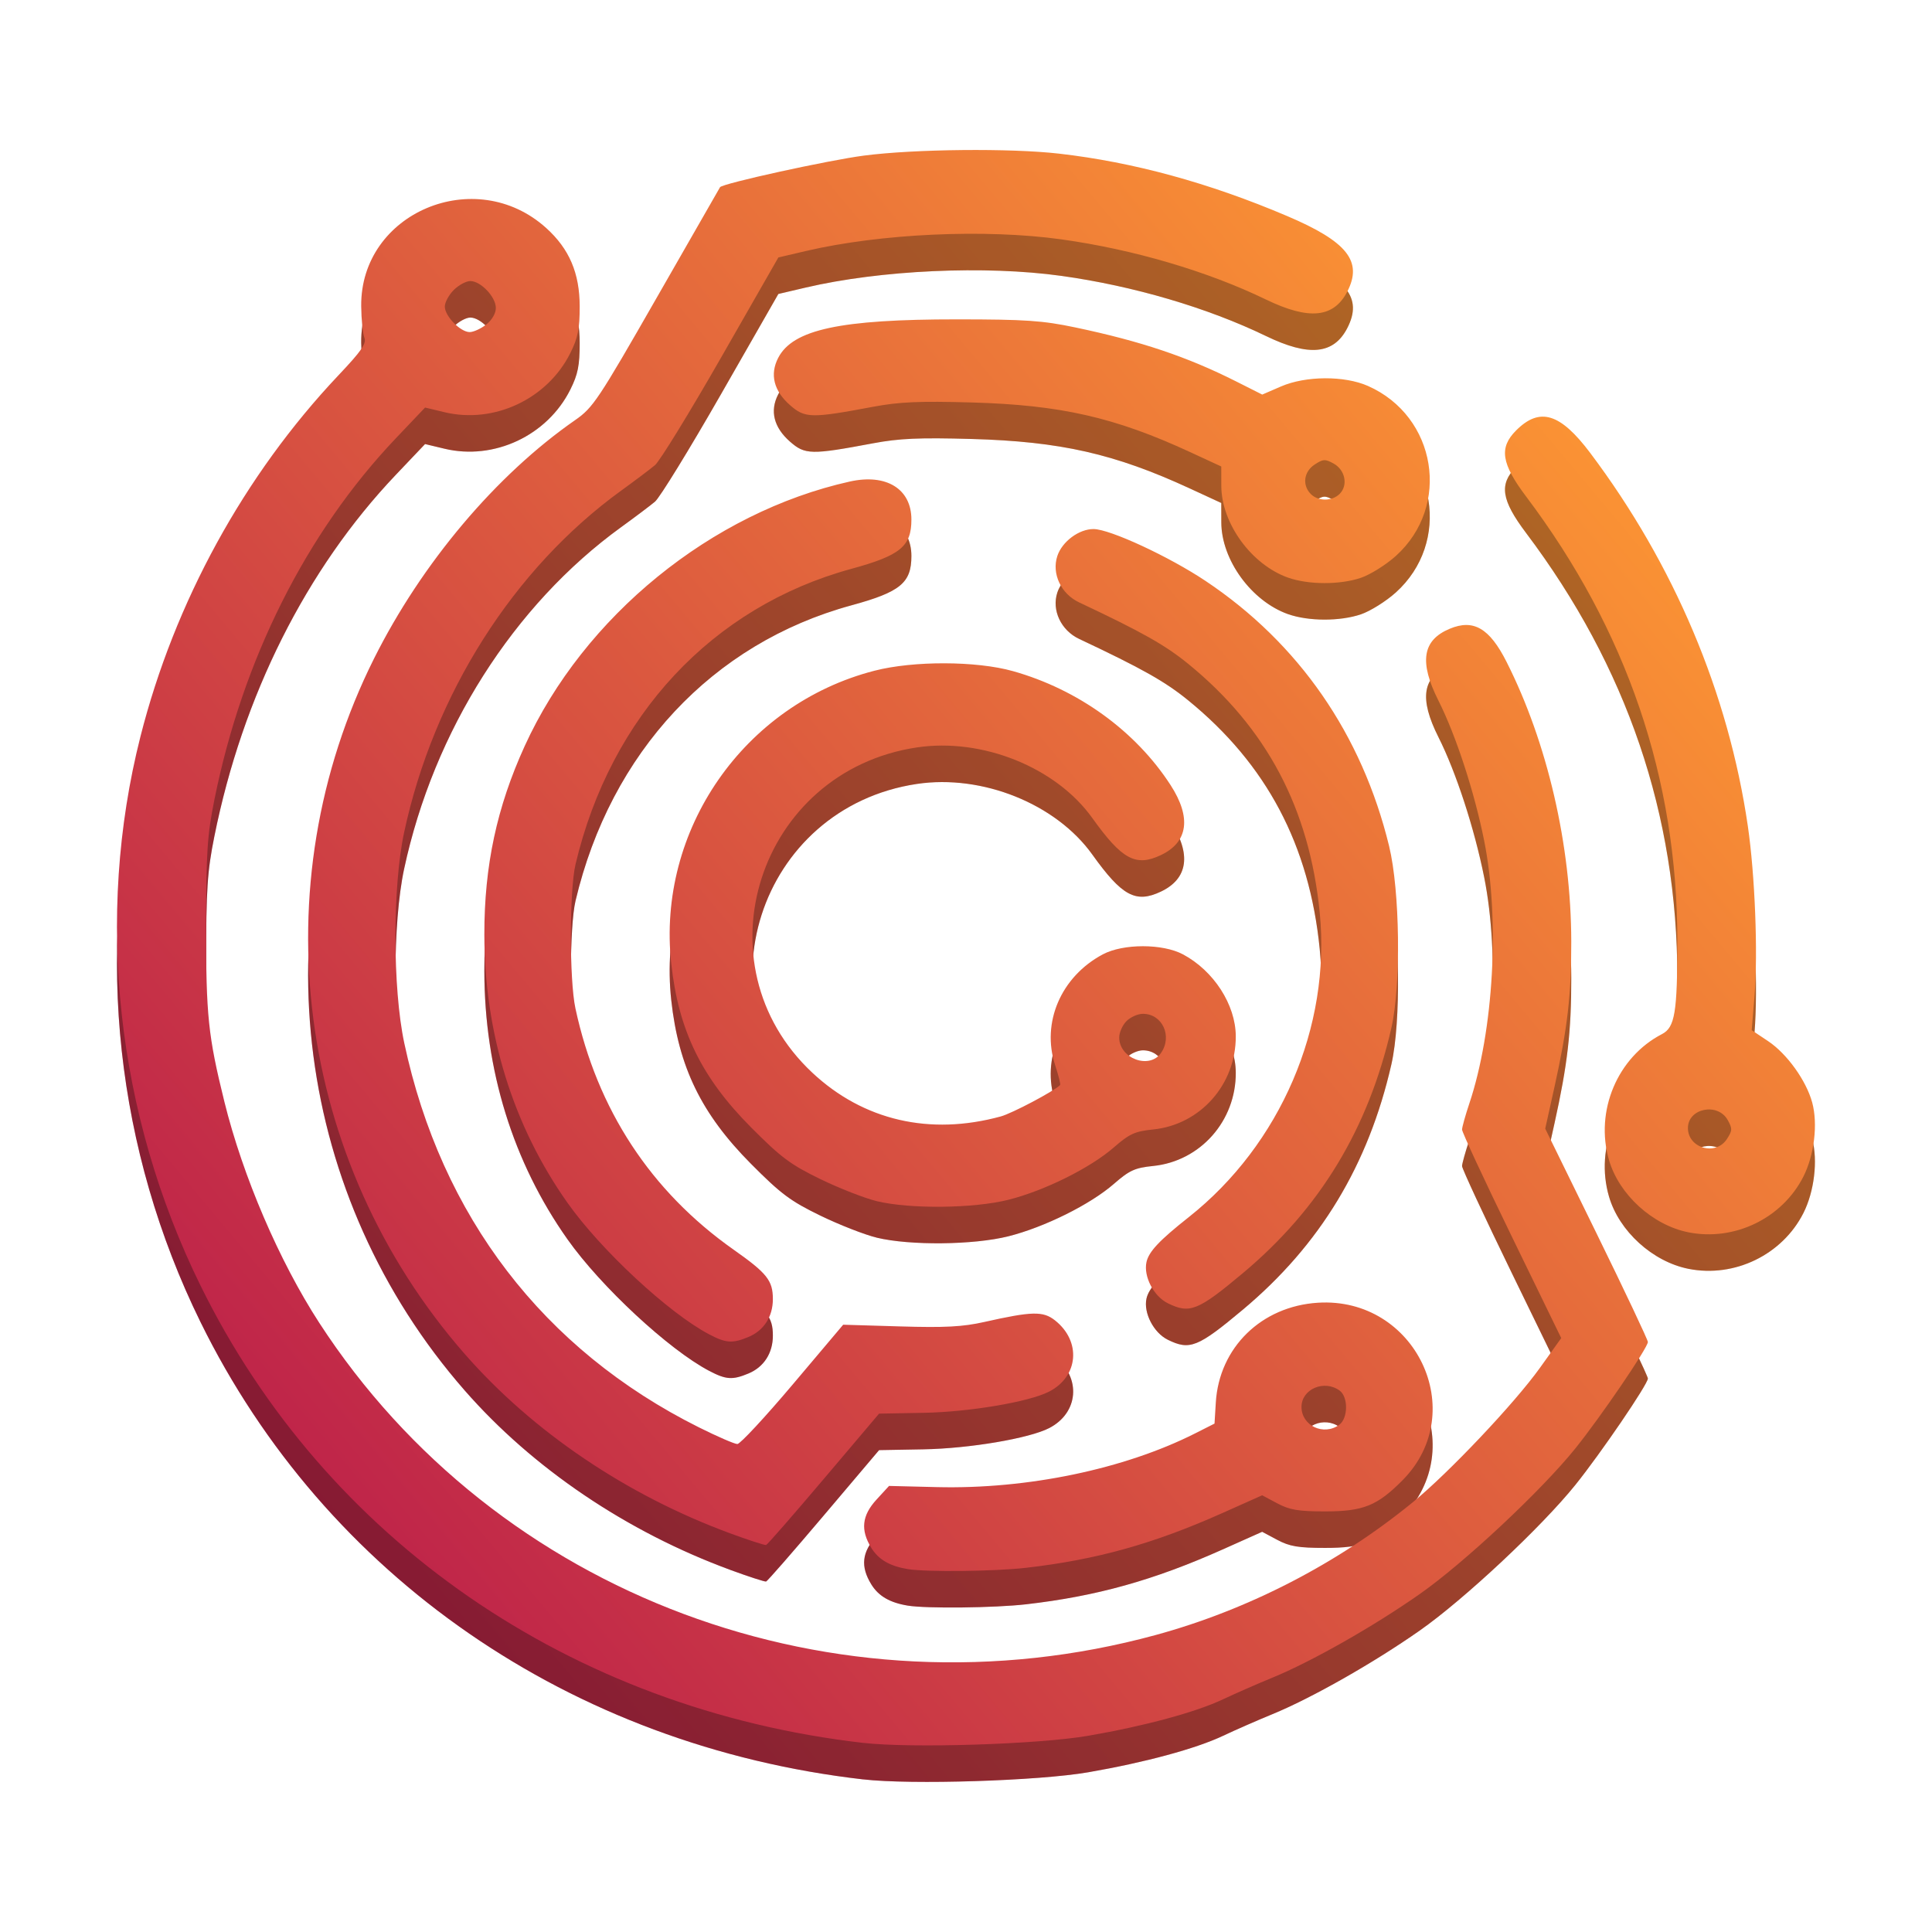 <svg width="512" height="512" version="1.1" viewBox="0 0 135.47 135.47" xmlns="http://www.w3.org/2000/svg" xmlns:xlink="http://www.w3.org/1999/xlink"><defs><linearGradient id="a"><stop stop-color="#b8174c" offset="0"/><stop stop-color="#fd9733" offset="1"/></linearGradient><linearGradient id="c" x1="-86.377" x2="19.717" y1="225.18" y2="136.14" gradientTransform="matrix(.966 0 0 .966 95.608 -104.1)" gradientUnits="userSpaceOnUse" xlink:href="#a"/><linearGradient id="b" x1="-86.377" x2="19.717" y1="225.18" y2="136.14" gradientTransform="matrix(.966 0 0 .966 95.608 -101.54)" gradientUnits="userSpaceOnUse" xlink:href="#a"/></defs><g stroke-width=".966"><path d="m60.525 124.77c-20.489-2.354-37.702-14.235-46.467-32.07-5.903-12.012-7.416-25.848-4.21-38.496 2.388-9.42 7.271-18.332 13.874-25.319 1.648-1.744 1.989-2.24 1.825-2.656-0.111-0.281-0.21-1.269-0.22-2.196-0.07-6.554 8.008-9.97 12.972-5.485 1.623 1.466 2.348 3.167 2.348 5.508 0 1.573-0.125 2.195-0.654 3.256-1.609 3.229-5.346 4.986-8.829 4.151l-1.359-0.326-2.056 2.163c-6.276 6.604-10.74 15.501-12.719 25.349-0.496 2.469-0.574 3.669-0.579 8.863-0.005 6.259 0.144 7.695 1.282 12.298 1.292 5.227 3.841 11.171 6.646 15.495 12.421 19.148 36.198 28.025 58.658 21.9 6.486-1.769 12.763-5.01 18.025-9.307 2.514-2.054 7.13-6.932 8.91-9.418l1.499-2.094-3.48-7.151c-1.914-3.933-3.478-7.295-3.474-7.471 4e-3 -0.176 0.233-0.999 0.511-1.829 1.707-5.103 2.146-12.896 1.039-18.43-0.683-3.414-1.977-7.379-3.203-9.812-1.369-2.719-1.131-4.244 0.788-5.045 1.668-0.697 2.791-0.043 3.985 2.321 2.865 5.67 4.529 12.861 4.538 19.612 6e-3 3.743-0.263 6.069-1.174 10.18l-0.652 2.94 3.599 7.345c1.98 4.04 3.599 7.466 3.599 7.613 0 0.4-3.299 5.241-5.08 7.456-2.38 2.959-7.807 8.038-10.916 10.217-3.242 2.273-7.586 4.738-10.329 5.863-1.056 0.433-2.611 1.115-3.455 1.514-1.918 0.909-5.474 1.871-9.458 2.561-3.492 0.604-12.41 0.886-15.782 0.499zm-26.431-99.454c0.403-0.317 0.674-0.784 0.674-1.162 0-0.771-1.058-1.887-1.789-1.887-0.294 0-0.817 0.282-1.162 0.627-0.345 0.345-0.627 0.868-0.627 1.162 0 0.669 1.092 1.789 1.743 1.789 0.269 0 0.791-0.238 1.162-0.53zm29.559 87.268c-1.258-0.206-2.049-0.666-2.554-1.483-0.776-1.256-0.667-2.272 0.363-3.394l0.877-0.955 3.364 0.083c6.335 0.155 13.132-1.259 18.098-3.767l1.36-0.687 0.09-1.478c0.235-3.853 3.197-6.748 7.159-6.997 6.835-0.43 10.69 7.637 5.944 12.438-1.776 1.796-2.761 2.194-5.433 2.194-1.883 0-2.493-0.102-3.36-0.565l-1.059-0.565-2.775 1.24c-4.835 2.16-8.845 3.279-13.778 3.844-2.215 0.254-6.99 0.307-8.297 0.092zm30.258-10.122c0.619-0.453 0.634-1.949 0.024-2.395-1.081-0.79-2.675-0.108-2.675 1.144 0 1.32 1.554 2.053 2.651 1.251zm-42.716 7.612c-7.243-2.663-13.843-7.123-18.615-12.582-11.827-13.528-14.336-32.794-6.351-48.759 3.344-6.686 8.554-12.863 14.097-16.714 1.26-0.876 1.609-1.398 5.732-8.601 2.414-4.218 4.408-7.697 4.431-7.732 0.167-0.261 7.595-1.892 10.099-2.217 3.546-0.46 10.26-0.527 13.671-0.136 5.212 0.597 10.517 2.047 15.979 4.369 4.23 1.798 5.331 3.179 4.231 5.308-0.952 1.841-2.686 2.01-5.692 0.556-4.119-1.992-9.306-3.518-14.35-4.221-5.34-0.745-12.688-0.409-17.932 0.819l-1.917 0.449-4.021 7.027c-2.212 3.865-4.296 7.257-4.632 7.538-0.336 0.281-1.403 1.085-2.37 1.785-7.551 5.471-13.142 14.277-15.219 23.97-0.813 3.796-0.808 10.919 0.011 14.762 2.589 12.151 9.761 21.507 20.655 26.947 1.291 0.645 2.507 1.172 2.702 1.172 0.195 0 1.944-1.882 3.887-4.183l3.532-4.183 3.99 0.119c3.149 0.094 4.395 0.028 5.908-0.312 3.344-0.752 4.121-0.77 4.952-0.114 1.858 1.466 1.66 3.927-0.402 4.994-1.4 0.724-5.596 1.434-8.815 1.491l-3.115 0.056-3.879 4.581c-2.133 2.52-3.952 4.604-4.042 4.631-0.09 0.027-1.226-0.341-2.524-0.818zm-1.478-13.956c-2.827-1.489-7.585-5.908-9.923-9.216-3.823-5.41-5.826-11.876-5.832-18.824-0.004-4.816 0.876-8.923 2.828-13.204 4.151-9.102 13.108-16.39 22.798-18.549 2.559-0.57 4.319 0.515 4.319 2.663 0 1.884-0.776 2.521-4.213 3.459-9.741 2.658-16.878 10.305-19.339 20.72-0.43 1.821-0.435 8.106-0.007 10.097 1.524 7.095 5.287 12.834 11.098 16.925 2.34 1.648 2.747 2.161 2.747 3.463 0 1.225-0.629 2.203-1.706 2.653-1.128 0.471-1.577 0.441-2.772-0.188zm32.167-2.177c-0.99-0.488-1.713-1.885-1.494-2.884 0.161-0.733 0.901-1.52 2.962-3.15 6.428-5.085 9.982-13.351 9.185-21.366-0.724-7.286-3.72-12.949-9.222-17.434-1.617-1.318-3.229-2.226-7.648-4.308-1.271-0.599-1.936-2.014-1.528-3.252 0.336-1.018 1.528-1.901 2.55-1.89 1.153 0.012 5.29 1.931 7.846 3.639 6.54 4.37 10.963 10.76 12.868 18.592 0.76 3.127 0.844 9.744 0.161 12.74-1.611 7.066-5.002 12.669-10.41 17.199-3.157 2.644-3.73 2.874-5.271 2.114zm36.51-4.972c-2.515-0.501-4.868-2.641-5.574-5.071-0.998-3.433 0.593-7.213 3.716-8.828 0.907-0.469 1.078-1.504 1.078-6.52 0-11.405-3.533-21.79-10.609-31.182-1.737-2.306-1.905-3.418-0.696-4.627 1.655-1.655 3.093-1.218 5.198 1.581 5.877 7.815 9.689 16.839 11.05 26.161 0.498 3.407 0.715 8.892 0.47 11.886l-0.198 2.427 1.15 0.768c1.324 0.884 2.676 2.767 3.092 4.306 0.406 1.5 0.145 3.683-0.619 5.192-1.482 2.925-4.832 4.549-8.06 3.907zm2.689-6.532c0.392-0.599 0.399-0.739 0.062-1.342-0.697-1.247-2.789-0.827-2.789 0.56 0 1.416 1.946 1.974 2.727 0.782zm-59.604 4.346c-0.844-0.203-2.625-0.899-3.958-1.547-2.093-1.017-2.758-1.514-4.866-3.635-3.471-3.494-5.074-6.784-5.587-11.469-1.026-9.361 5.09-18.179 14.246-20.541 2.732-0.705 7.145-0.693 9.707 0.026 4.572 1.283 8.608 4.201 11.062 7.997 1.467 2.27 1.228 3.998-0.679 4.903-1.764 0.837-2.727 0.317-4.812-2.597-2.545-3.556-7.717-5.638-12.302-4.951-11.121 1.667-15.467 15.196-7.327 22.811 3.576 3.345 8.238 4.426 13.211 3.063 0.803-0.22 3.725-1.765 4.16-2.2 0.045-0.045-0.112-0.676-0.35-1.402-0.974-2.978 0.413-6.2 3.343-7.762 1.429-0.762 4.195-0.762 5.624 0 2.155 1.149 3.691 3.528 3.701 5.734 0.016 3.386-2.482 6.207-5.795 6.544-1.28 0.13-1.66 0.303-2.753 1.256-1.657 1.444-4.868 3.039-7.4 3.675-2.434 0.611-6.893 0.658-9.226 0.096zm19.924-10.381c0.826-1.179 0.103-2.755-1.264-2.755-0.351 0-0.869 0.23-1.15 0.511-0.281 0.281-0.511 0.799-0.511 1.15 0 1.468 2.11 2.257 2.925 1.093zm8.916-33.338c-2.569-0.91-4.677-3.808-4.682-6.436l-0.003-1.359-2.204-1.018c-5.267-2.433-9.07-3.296-15.306-3.471-3.662-0.103-5.071-0.041-6.902 0.303-4.351 0.817-4.776 0.808-5.83-0.118-1.137-0.998-1.425-2.154-0.826-3.312 1.029-1.99 4.343-2.704 12.536-2.7 4.818 0.002 6.008 0.084 8.308 0.568 4.609 0.971 7.831 2.053 11.273 3.787l1.824 0.919 1.312-0.568c1.737-0.752 4.447-0.768 6.103-0.036 4.814 2.13 5.842 8.424 1.946 11.926-0.685 0.616-1.782 1.302-2.439 1.526-1.465 0.499-3.683 0.494-5.11-0.012zm3.619-5.876c0.598-0.598 0.389-1.669-0.414-2.117-0.603-0.337-0.743-0.331-1.342 0.062-0.764 0.5-0.886 1.45-0.267 2.07 0.52 0.52 1.495 0.514 2.022-0.014z" fill="url(#b)"/><path d="m60.525 124.77c-20.489-2.354-37.702-14.235-46.467-32.07-5.903-12.012-7.416-25.848-4.21-38.496 2.388-9.42 7.271-18.332 13.874-25.319 1.648-1.744 1.989-2.24 1.825-2.656-0.111-0.281-0.21-1.269-0.22-2.196-0.07-6.554 8.008-9.97 12.972-5.485 1.623 1.466 2.348 3.167 2.348 5.508 0 1.573-0.125 2.195-0.654 3.256-1.609 3.229-5.346 4.986-8.829 4.151l-1.359-0.326-2.056 2.163c-6.276 6.604-10.74 15.501-12.719 25.349-0.496 2.469-0.574 3.669-0.579 8.863-0.005 6.259 0.144 7.695 1.282 12.298 1.292 5.227 3.841 11.171 6.646 15.495 12.421 19.148 36.198 28.025 58.658 21.9 6.486-1.769 12.763-5.01 18.025-9.307 2.514-2.054 7.13-6.932 8.91-9.418l1.499-2.094-3.48-7.151c-1.914-3.933-3.478-7.295-3.474-7.471 4e-3 -0.176 0.233-0.999 0.511-1.829 1.707-5.103 2.146-12.896 1.039-18.43-0.683-3.414-1.977-7.379-3.203-9.812-1.369-2.719-1.131-4.244 0.788-5.045 1.668-0.697 2.791-0.043 3.985 2.321 2.865 5.67 4.529 12.861 4.538 19.612 6e-3 3.743-0.263 6.069-1.174 10.18l-0.652 2.94 3.599 7.345c1.98 4.04 3.599 7.466 3.599 7.613 0 0.4-3.299 5.241-5.08 7.456-2.38 2.959-7.807 8.038-10.916 10.217-3.242 2.273-7.586 4.738-10.329 5.863-1.056 0.433-2.611 1.115-3.455 1.514-1.918 0.909-5.474 1.871-9.458 2.561-3.492 0.604-12.41 0.886-15.782 0.499zm-26.431-99.454c0.403-0.317 0.674-0.784 0.674-1.162 0-0.771-1.058-1.887-1.789-1.887-0.294 0-0.817 0.282-1.162 0.627-0.345 0.345-0.627 0.868-0.627 1.162 0 0.669 1.092 1.789 1.743 1.789 0.269 0 0.791-0.238 1.162-0.53zm29.559 87.268c-1.258-0.206-2.049-0.666-2.554-1.483-0.776-1.256-0.667-2.272 0.363-3.394l0.877-0.955 3.364 0.083c6.335 0.155 13.132-1.259 18.098-3.767l1.36-0.687 0.09-1.478c0.235-3.853 3.197-6.748 7.159-6.997 6.835-0.43 10.69 7.637 5.944 12.438-1.776 1.796-2.761 2.194-5.433 2.194-1.883 0-2.493-0.102-3.36-0.565l-1.059-0.565-2.775 1.24c-4.835 2.16-8.845 3.279-13.778 3.844-2.215 0.254-6.99 0.307-8.297 0.092zm30.258-10.122c0.619-0.453 0.634-1.949 0.024-2.395-1.081-0.79-2.675-0.108-2.675 1.144 0 1.32 1.554 2.053 2.651 1.251zm-42.716 7.612c-7.243-2.663-13.843-7.123-18.615-12.582-11.827-13.528-14.336-32.794-6.351-48.759 3.344-6.686 8.554-12.863 14.097-16.714 1.26-0.876 1.609-1.398 5.732-8.601 2.414-4.218 4.408-7.697 4.431-7.732 0.167-0.261 7.595-1.892 10.099-2.217 3.546-0.46 10.26-0.527 13.671-0.136 5.212 0.597 10.517 2.047 15.979 4.369 4.23 1.798 5.331 3.179 4.231 5.308-0.952 1.841-2.686 2.01-5.692 0.556-4.119-1.992-9.306-3.518-14.35-4.221-5.34-0.745-12.688-0.409-17.932 0.819l-1.917 0.449-4.021 7.027c-2.212 3.865-4.296 7.257-4.632 7.538-0.336 0.281-1.403 1.085-2.37 1.785-7.551 5.471-13.142 14.277-15.219 23.97-0.813 3.796-0.808 10.919 0.011 14.762 2.589 12.151 9.761 21.507 20.655 26.947 1.291 0.645 2.507 1.172 2.702 1.172 0.195 0 1.944-1.882 3.887-4.183l3.532-4.183 3.99 0.119c3.149 0.094 4.395 0.028 5.908-0.312 3.344-0.752 4.121-0.77 4.952-0.114 1.858 1.466 1.66 3.927-0.402 4.994-1.4 0.724-5.596 1.434-8.815 1.491l-3.115 0.056-3.879 4.581c-2.133 2.52-3.952 4.604-4.042 4.631-0.09 0.027-1.226-0.341-2.524-0.818zm-1.478-13.956c-2.827-1.489-7.585-5.908-9.923-9.216-3.823-5.41-5.826-11.876-5.832-18.824-0.004-4.816 0.876-8.923 2.828-13.204 4.151-9.102 13.108-16.39 22.798-18.549 2.559-0.57 4.319 0.515 4.319 2.663 0 1.884-0.776 2.521-4.213 3.459-9.741 2.658-16.878 10.305-19.339 20.72-0.43 1.821-0.435 8.106-0.007 10.097 1.524 7.095 5.287 12.834 11.098 16.925 2.34 1.648 2.747 2.161 2.747 3.463 0 1.225-0.629 2.203-1.706 2.653-1.128 0.471-1.577 0.441-2.772-0.188zm32.167-2.177c-0.99-0.488-1.713-1.885-1.494-2.884 0.161-0.733 0.901-1.52 2.962-3.15 6.428-5.085 9.982-13.351 9.185-21.366-0.724-7.286-3.72-12.949-9.222-17.434-1.617-1.318-3.229-2.226-7.648-4.308-1.271-0.599-1.936-2.014-1.528-3.252 0.336-1.018 1.528-1.901 2.55-1.89 1.153 0.012 5.29 1.931 7.846 3.639 6.54 4.37 10.963 10.76 12.868 18.592 0.76 3.127 0.844 9.744 0.161 12.74-1.611 7.066-5.002 12.669-10.41 17.199-3.157 2.644-3.73 2.874-5.271 2.114zm36.51-4.972c-2.515-0.501-4.868-2.641-5.574-5.071-0.998-3.433 0.593-7.213 3.716-8.828 0.907-0.469 1.078-1.504 1.078-6.52 0-11.405-3.533-21.79-10.609-31.182-1.737-2.306-1.905-3.418-0.696-4.627 1.655-1.655 3.093-1.218 5.198 1.581 5.877 7.815 9.689 16.839 11.05 26.161 0.498 3.407 0.715 8.892 0.47 11.886l-0.198 2.427 1.15 0.768c1.324 0.884 2.676 2.767 3.092 4.306 0.406 1.5 0.145 3.683-0.619 5.192-1.482 2.925-4.832 4.549-8.06 3.907zm2.689-6.532c0.392-0.599 0.399-0.739 0.062-1.342-0.697-1.247-2.789-0.827-2.789 0.56 0 1.416 1.946 1.974 2.727 0.782zm-59.604 4.346c-0.844-0.203-2.625-0.899-3.958-1.547-2.093-1.017-2.758-1.514-4.866-3.635-3.471-3.494-5.074-6.784-5.587-11.469-1.026-9.361 5.09-18.179 14.246-20.541 2.732-0.705 7.145-0.693 9.707 0.026 4.572 1.283 8.608 4.201 11.062 7.997 1.467 2.27 1.228 3.998-0.679 4.903-1.764 0.837-2.727 0.317-4.812-2.597-2.545-3.556-7.717-5.638-12.302-4.951-11.121 1.667-15.467 15.196-7.327 22.811 3.576 3.345 8.238 4.426 13.211 3.063 0.803-0.22 3.725-1.765 4.16-2.2 0.045-0.045-0.112-0.676-0.35-1.402-0.974-2.978 0.413-6.2 3.343-7.762 1.429-0.762 4.195-0.762 5.624 0 2.155 1.149 3.691 3.528 3.701 5.734 0.016 3.386-2.482 6.207-5.795 6.544-1.28 0.13-1.66 0.303-2.753 1.256-1.657 1.444-4.868 3.039-7.4 3.675-2.434 0.611-6.893 0.658-9.226 0.096zm19.924-10.381c0.826-1.179 0.103-2.755-1.264-2.755-0.351 0-0.869 0.23-1.15 0.511-0.281 0.281-0.511 0.799-0.511 1.15 0 1.468 2.11 2.257 2.925 1.093zm8.916-33.338c-2.569-0.91-4.677-3.808-4.682-6.436l-0.003-1.359-2.204-1.018c-5.267-2.433-9.07-3.296-15.306-3.471-3.662-0.103-5.071-0.041-6.902 0.303-4.351 0.817-4.776 0.808-5.83-0.118-1.137-0.998-1.425-2.154-0.826-3.312 1.029-1.99 4.343-2.704 12.536-2.7 4.818 0.002 6.008 0.084 8.308 0.568 4.609 0.971 7.831 2.053 11.273 3.787l1.824 0.919 1.312-0.568c1.737-0.752 4.447-0.768 6.103-0.036 4.814 2.13 5.842 8.424 1.946 11.926-0.685 0.616-1.782 1.302-2.439 1.526-1.465 0.499-3.683 0.494-5.11-0.012zm3.619-5.876c0.598-0.598 0.389-1.669-0.414-2.117-0.603-0.337-0.743-0.331-1.342 0.062-0.764 0.5-0.886 1.45-0.267 2.07 0.52 0.52 1.495 0.514 2.022-0.014z" opacity=".3"/><path d="m60.525 122.21c-20.489-2.354-37.702-14.235-46.467-32.07-5.903-12.012-7.416-25.848-4.21-38.496 2.388-9.42 7.271-18.332 13.874-25.319 1.648-1.744 1.989-2.24 1.825-2.656-0.111-0.281-0.21-1.269-0.22-2.196-0.07-6.554 8.008-9.97 12.972-5.485 1.623 1.466 2.348 3.167 2.348 5.508 0 1.573-0.125 2.195-0.654 3.256-1.609 3.229-5.346 4.986-8.829 4.151l-1.359-0.326-2.056 2.163c-6.276 6.604-10.74 15.501-12.719 25.349-0.496 2.469-0.574 3.669-0.579 8.863-0.005 6.259 0.144 7.695 1.282 12.298 1.292 5.227 3.841 11.171 6.646 15.495 12.421 19.148 36.198 28.025 58.658 21.9 6.486-1.769 12.763-5.01 18.025-9.307 2.514-2.054 7.13-6.932 8.91-9.418l1.499-2.094-3.48-7.151c-1.914-3.933-3.478-7.295-3.474-7.471 4e-3 -0.176 0.233-0.999 0.511-1.829 1.707-5.103 2.146-12.896 1.039-18.43-0.683-3.414-1.977-7.379-3.203-9.812-1.369-2.719-1.131-4.244 0.788-5.045 1.668-0.697 2.791-0.043 3.985 2.321 2.865 5.67 4.529 12.861 4.538 19.612 6e-3 3.743-0.263 6.069-1.174 10.18l-0.652 2.94 3.599 7.345c1.98 4.04 3.599 7.466 3.599 7.613 0 0.4-3.299 5.241-5.08 7.456-2.38 2.959-7.807 8.038-10.916 10.217-3.242 2.273-7.586 4.738-10.329 5.863-1.056 0.433-2.611 1.115-3.455 1.514-1.918 0.909-5.474 1.871-9.458 2.561-3.492 0.604-12.41 0.886-15.782 0.499zm-26.431-99.454c0.403-0.317 0.674-0.784 0.674-1.162 0-0.771-1.058-1.887-1.789-1.887-0.294 0-0.817 0.282-1.162 0.627s-0.627 0.868-0.627 1.162c0 0.669 1.092 1.789 1.743 1.789 0.269 0 0.791-0.238 1.162-0.53zm29.559 87.268c-1.258-0.207-2.049-0.666-2.554-1.483-0.776-1.256-0.667-2.272 0.363-3.394l0.877-0.955 3.364 0.083c6.335 0.155 13.132-1.259 18.098-3.767l1.36-0.687 0.09-1.478c0.235-3.853 3.197-6.748 7.159-6.997 6.835-0.43 10.69 7.637 5.944 12.438-1.776 1.796-2.761 2.194-5.433 2.194-1.883 0-2.493-0.102-3.36-0.565l-1.059-0.565-2.775 1.24c-4.835 2.16-8.845 3.279-13.778 3.844-2.215 0.254-6.99 0.307-8.297 0.092zm30.258-10.122c0.619-0.453 0.634-1.949 0.024-2.395-1.081-0.79-2.675-0.108-2.675 1.144 0 1.32 1.554 2.053 2.651 1.251zm-42.716 7.612c-7.243-2.663-13.843-7.123-18.615-12.582-11.827-13.528-14.336-32.794-6.351-48.759 3.344-6.686 8.554-12.863 14.097-16.714 1.26-0.876 1.609-1.398 5.732-8.601 2.414-4.218 4.408-7.697 4.431-7.732 0.167-0.261 7.595-1.892 10.099-2.217 3.546-0.46 10.26-0.527 13.671-0.136 5.212 0.597 10.517 2.047 15.979 4.369 4.23 1.798 5.331 3.179 4.231 5.308-0.952 1.841-2.686 2.01-5.692 0.556-4.119-1.992-9.306-3.518-14.35-4.221-5.34-0.745-12.688-0.409-17.932 0.819l-1.917 0.449-4.021 7.027c-2.212 3.865-4.296 7.257-4.632 7.538-0.336 0.281-1.403 1.085-2.37 1.785-7.551 5.471-13.142 14.277-15.219 23.97-0.813 3.796-0.808 10.919 0.011 14.762 2.589 12.151 9.761 21.507 20.655 26.947 1.291 0.645 2.507 1.172 2.702 1.172 0.195 0 1.944-1.882 3.887-4.183l3.532-4.183 3.99 0.119c3.149 0.094 4.395 0.028 5.908-0.312 3.344-0.752 4.121-0.77 4.952-0.114 1.858 1.466 1.66 3.927-0.402 4.994-1.4 0.724-5.596 1.434-8.815 1.491l-3.115 0.056-3.879 4.581c-2.133 2.52-3.952 4.604-4.042 4.631-0.09 0.027-1.226-0.341-2.524-0.818zm-1.478-13.956c-2.827-1.489-7.585-5.908-9.923-9.216-3.823-5.41-5.826-11.876-5.832-18.824-0.004-4.816 0.876-8.923 2.828-13.204 4.151-9.102 13.108-16.39 22.798-18.549 2.559-0.57 4.319 0.515 4.319 2.663 0 1.884-0.776 2.521-4.213 3.459-9.741 2.658-16.878 10.305-19.339 20.72-0.43 1.821-0.435 8.106-0.007 10.097 1.524 7.095 5.287 12.834 11.098 16.925 2.34 1.648 2.747 2.161 2.747 3.463 0 1.225-0.629 2.203-1.706 2.653-1.128 0.471-1.577 0.441-2.772-0.188zm32.167-2.177c-0.99-0.488-1.713-1.885-1.494-2.884 0.161-0.733 0.901-1.52 2.962-3.15 6.428-5.085 9.982-13.351 9.185-21.366-0.724-7.286-3.72-12.949-9.222-17.434-1.617-1.318-3.229-2.226-7.648-4.308-1.271-0.599-1.936-2.014-1.528-3.252 0.336-1.018 1.528-1.901 2.55-1.89 1.153 0.012 5.29 1.931 7.846 3.639 6.54 4.37 10.963 10.76 12.868 18.592 0.76 3.127 0.844 9.744 0.161 12.74-1.611 7.066-5.002 12.669-10.41 17.199-3.157 2.644-3.73 2.874-5.271 2.114zm36.51-4.972c-2.515-0.501-4.868-2.641-5.574-5.071-0.998-3.433 0.593-7.213 3.716-8.828 0.907-0.469 1.078-1.504 1.078-6.52 0-11.405-3.533-21.79-10.609-31.182-1.737-2.306-1.905-3.418-0.696-4.627 1.655-1.655 3.093-1.218 5.198 1.581 5.877 7.815 9.689 16.839 11.05 26.161 0.498 3.407 0.715 8.892 0.47 11.886l-0.198 2.427 1.15 0.768c1.324 0.884 2.676 2.767 3.092 4.306 0.406 1.5 0.145 3.683-0.619 5.192-1.482 2.925-4.832 4.549-8.06 3.907zm2.689-6.532c0.392-0.599 0.399-0.739 0.062-1.342-0.697-1.247-2.789-0.827-2.789 0.56 0 1.416 1.946 1.974 2.727 0.782zm-59.604 4.346c-0.844-0.203-2.625-0.899-3.958-1.547-2.093-1.017-2.758-1.514-4.866-3.635-3.471-3.494-5.074-6.784-5.587-11.469-1.026-9.361 5.09-18.179 14.246-20.541 2.732-0.705 7.145-0.693 9.707 0.026 4.572 1.283 8.608 4.201 11.062 7.997 1.467 2.27 1.228 3.998-0.679 4.903-1.764 0.837-2.727 0.317-4.812-2.597-2.545-3.556-7.717-5.638-12.302-4.951-11.121 1.667-15.467 15.196-7.327 22.811 3.576 3.345 8.238 4.426 13.211 3.063 0.803-0.22 3.725-1.765 4.16-2.2 0.045-0.045-0.112-0.676-0.35-1.402-0.974-2.978 0.413-6.2 3.343-7.762 1.429-0.762 4.195-0.762 5.624 0 2.155 1.149 3.691 3.528 3.701 5.734 0.016 3.386-2.482 6.207-5.795 6.544-1.28 0.13-1.66 0.303-2.753 1.256-1.657 1.444-4.868 3.039-7.4 3.675-2.434 0.611-6.893 0.658-9.226 0.096zm19.924-10.381c0.826-1.179 0.103-2.755-1.264-2.755-0.351 0-0.869 0.23-1.15 0.511-0.281 0.281-0.511 0.799-0.511 1.15 0 1.468 2.11 2.257 2.925 1.093zm8.916-33.338c-2.569-0.91-4.677-3.808-4.682-6.436l-0.003-1.359-2.204-1.018c-5.267-2.433-9.07-3.296-15.306-3.471-3.662-0.103-5.071-0.041-6.902 0.303-4.351 0.817-4.776 0.808-5.83-0.118-1.137-0.998-1.425-2.154-0.826-3.312 1.029-1.99 4.343-2.704 12.536-2.7 4.818 0.002 6.008 0.084 8.308 0.568 4.609 0.971 7.831 2.053 11.273 3.787l1.824 0.919 1.312-0.568c1.737-0.752 4.447-0.768 6.103-0.036 4.814 2.13 5.842 8.424 1.946 11.926-0.685 0.616-1.782 1.302-2.439 1.526-1.465 0.499-3.683 0.494-5.11-0.012zm3.619-5.876c0.598-0.598 0.389-1.669-0.414-2.117-0.603-0.337-0.743-0.331-1.342 0.062-0.764 0.5-0.886 1.45-0.267 2.07 0.52 0.52 1.495 0.514 2.022-0.014z" fill="url(#c)"/></g></svg>
